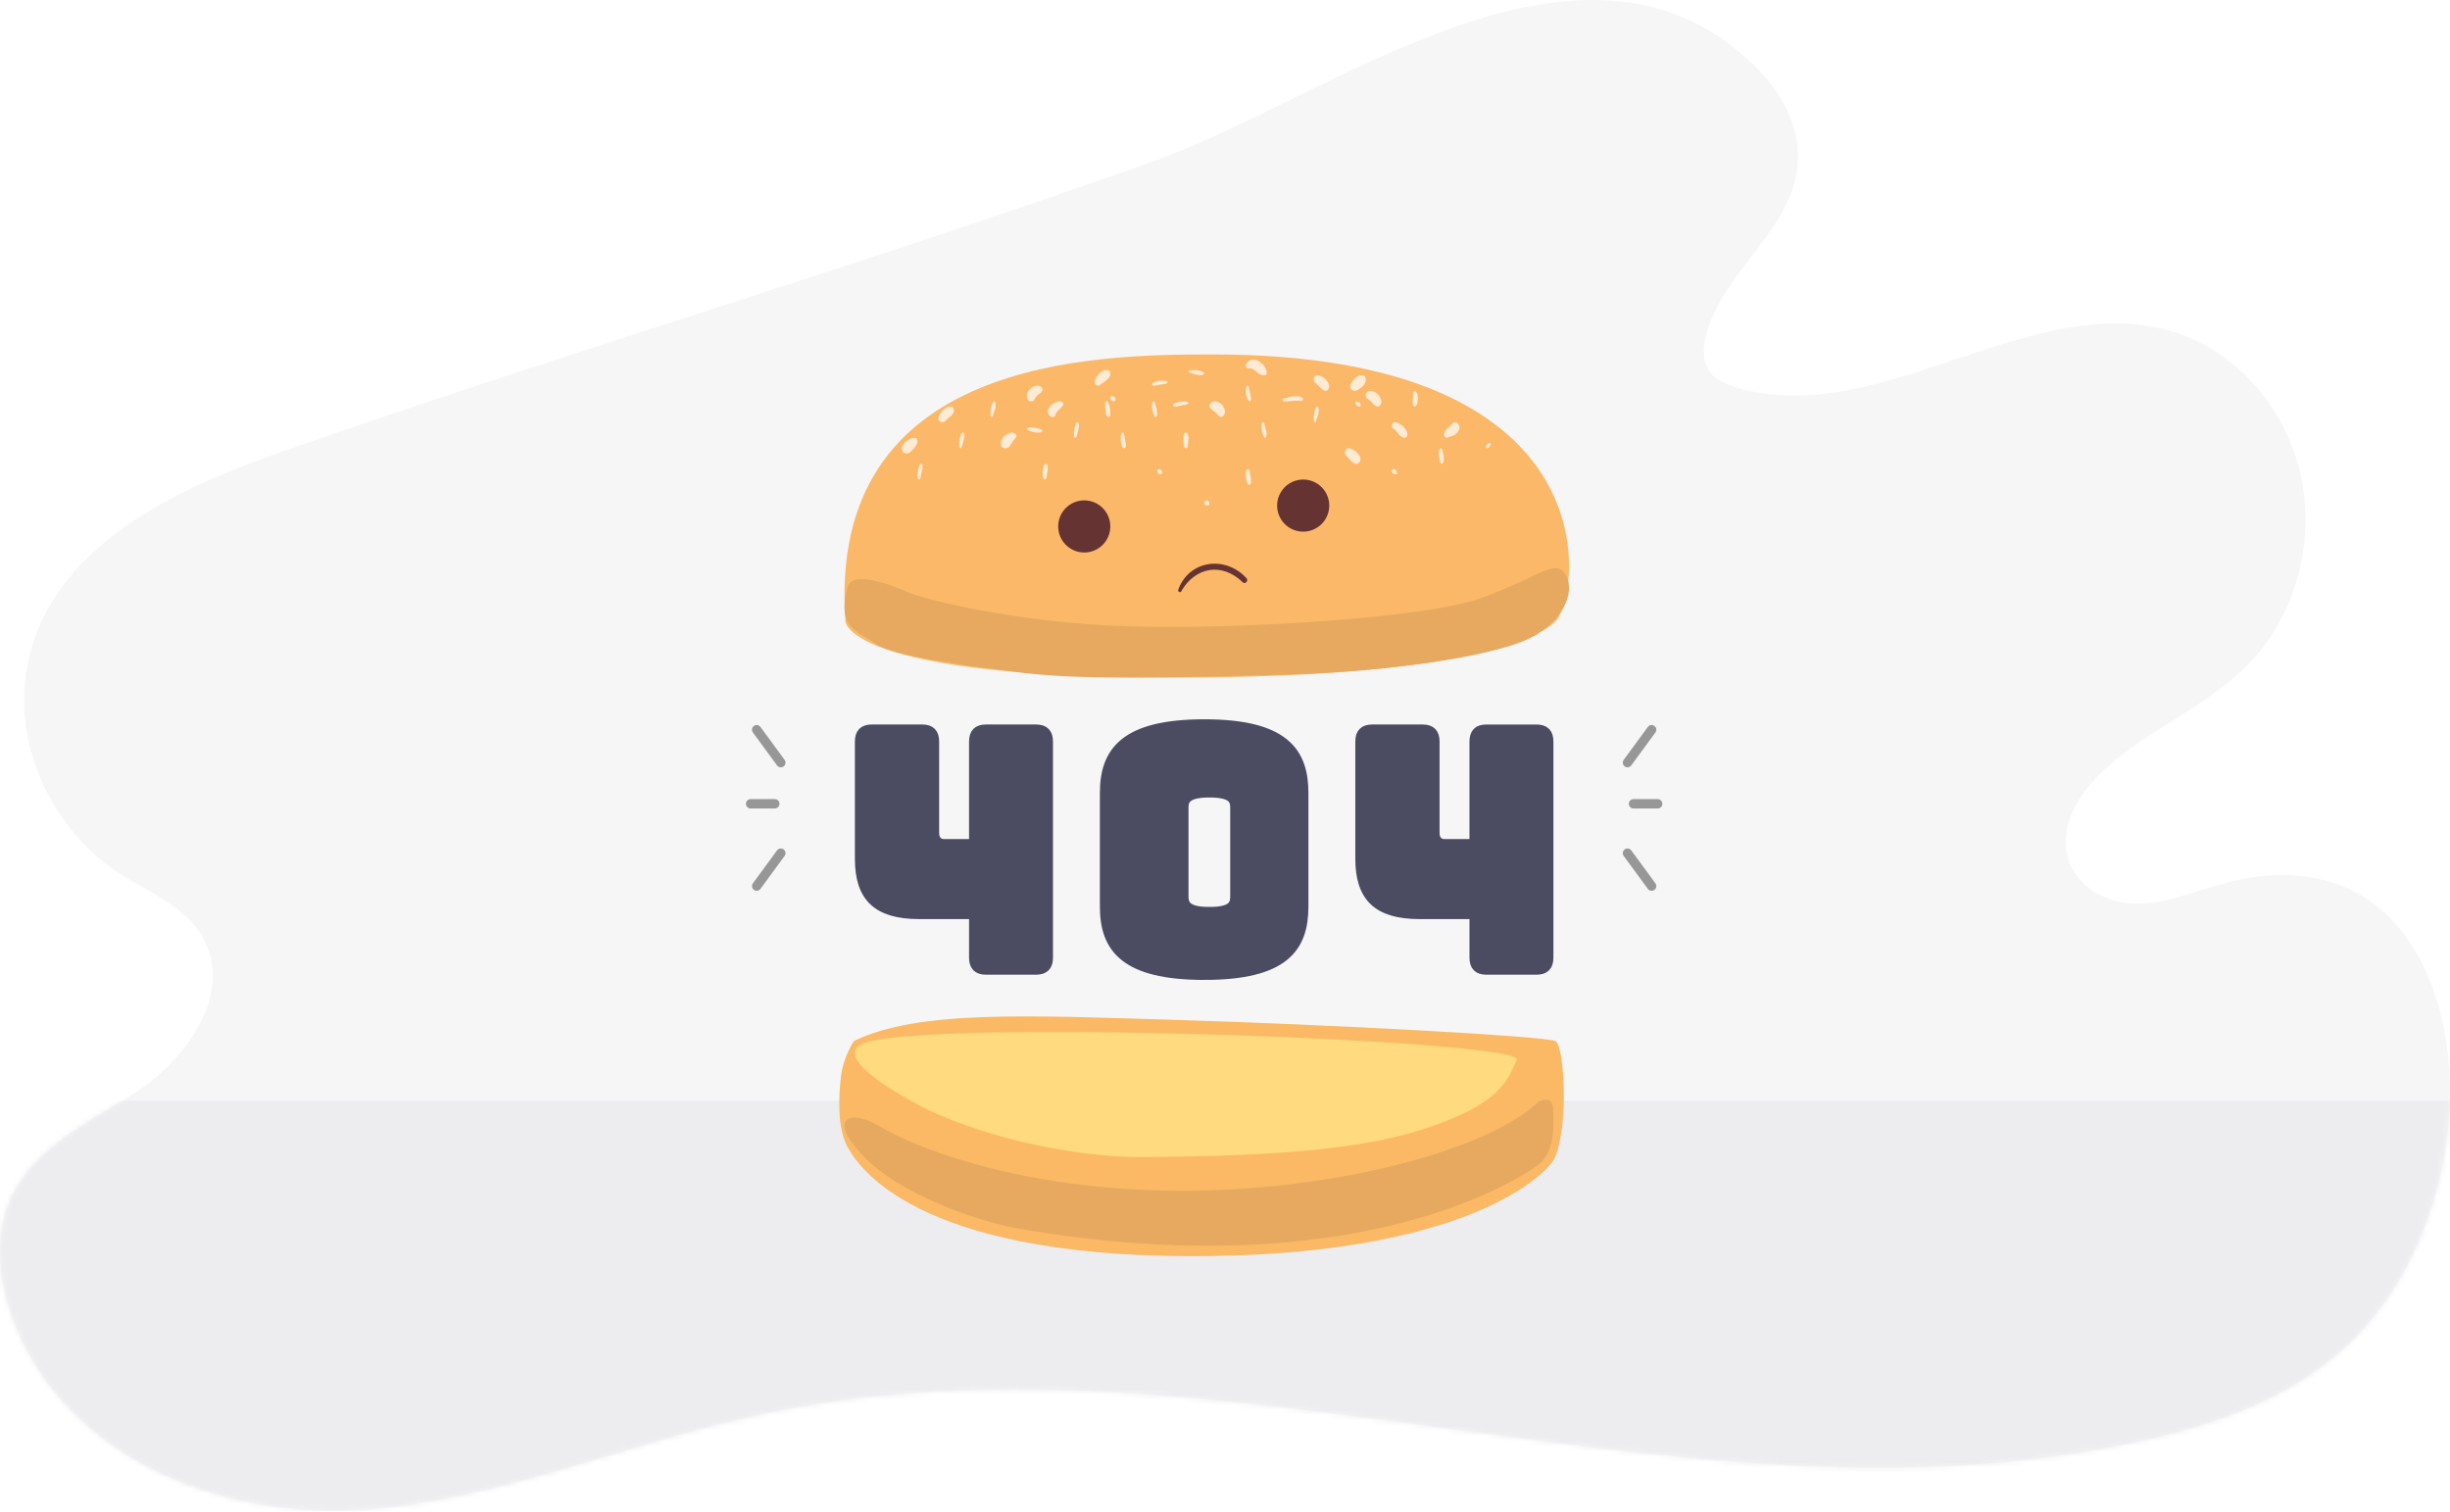<svg
        xmlns="http://www.w3.org/2000/svg"
        xmlns:xlink="http://www.w3.org/1999/xlink"
        width="470"
        height="290"
        viewBox="0 0 470 290"
      >
        <defs>
          <path
            className="fundo"
            id="prefix__a"
            d="M5.063 128.67c-2.513 15.192 5.633 31.093 17.898 38.941 5.99 3.832 13.34 6.528 16.471 13.254 4.868 10.452-3.879 22.437-13.113 28.515-9.236 6.078-20.5 10.9-24.704 21.683-2.771 7.108-1.685 15.387 1.058 22.507 10.06 26.112 39.393 37.547 65.479 36.15 26.086-1.396 50.827-12.407 76.416-18.075 87.873-19.465 180.005 24.717 267.728 4.47 13.65-3.151 27.4-8.081 37.943-17.99 11.883-11.167 18.632-28.016 19.65-45.023.97-16.225-4.34-34.495-17.744-41.806-7.834-4.273-17.196-4.1-25.7-1.774-5.43 1.483-10.767 3.808-16.369 3.848-5.601.038-11.763-3-13.386-8.808-1.707-6.107 2.182-12.41 6.642-16.577 9.072-8.474 21.203-12.707 29.441-22.126 7.927-9.063 11.264-22.574 8.574-34.716-2.692-12.141-11.326-22.538-22.188-26.715-27.683-10.645-57.844 18.377-86.152 9.873-2.101-.63-4.312-1.605-5.418-3.641-1.08-1.988-.834-4.51-.214-6.716 3.468-12.348 16.939-20.21 17.528-33.102.32-7.008-3.504-13.564-8.325-18.251-33.126-32.2-81.125 6.102-114.9 18.194-55.542 19.884-112.157 36.49-167.849 55.963-20.81 7.275-44.91 18.606-48.766 41.922z"
          />
        </defs>
        <g fill="none" fill-rule="evenodd">
          <path
            fill="#FFF"
            d="M0 0H1366V800H0z"
            transform="translate(-448 -157)"
          />
          <g transform="translate(-448 -157) translate(448 157)">
            <mask id="prefix__b" fill="#fff">
              <use xlink:href="#prefix__a" />
            </mask>
            <use fill="#F6F6F7" xlink:href="#prefix__a" />
            <path
              fill="#EDEDF0"
              fill-rule="nonzero"
              d="M-14.199 211.2H481.36V301.2H-14.199z"
              mask="url(#prefix__b)"
            />
            <g className="paes">
              <g class="pao-baixo">
                <path
                  fill="#FBB965"
                  d="M2.79 131.737s-2.073 3.155-2.479 6.868c-.406 3.713-.747 9.666 1.24 13.372 1.985 3.707 12.69 20.8 65.175 21.02 53.15.225 69.188-15.685 70.59-18.977 2.605-6.118 1.838-21.327.06-22.283-1.777-.956-44.044-3.204-72.446-4.057-28.402-.854-49.872-1.968-62.14 4.057"
                  transform="translate(161 68)"
                />
                <path
                  fill="#E6A95F"
                  d="M34.648 167.758c-8.863-1.526-23.515-6.939-30.292-14.218-6.775-7.28-2.096-8.803 3.508-5.387 5.605 3.415 24.569 11.557 54.124 12.263 29.555.706 61.424-6.946 72.2-17.053 0 0 2.705-1.47 2.768 1.509.062 2.98.428 7.948-2.769 10.507-3.196 2.558-34.805 23.526-99.54 12.379"
                  transform="translate(161 68)"
                />
                <path
                  fill="#FFDA7F"
                  d="M5.679 131.837c-6.522 1.646-.275 6.91 9.492 12.14 9.767 5.229 28.24 10.257 44.267 10.015 16.028-.243 37.48-.481 52.543-5.333 15.06-4.852 16.223-9.55 17.998-13.298 1.774-3.748-107.32-7.809-124.3-3.524"
                  transform="translate(161 68)"
                />
              </g>
              <g className="pao-cima">
                <path
                  fill="#FBB868"
                  d="M71.37 0C49.008.035-2.43.631 1.18 51.16c0 0-.018 10.84 62.825 10.84 62.844 0 72.591-9.633 73.721-11.173C142.284 44.623 147.583-.117 71.37 0"
                  transform="translate(161 68)"
                />
                <path
                  fill="#E6A95F"
                  d="M34.552 61c-7.628-1.006-23.98-2.904-27.586-5.506-3.606-2.604-7.448-2.895-5.39-10.826.842-3.242 7.976-.619 11.264.839 3.289 1.458 21.239 6.047 42.989 6.673 21.75.625 57.126-1.679 67.42-5.458 9.806-3.598 13.662-7.027 15.493-5.228 2.396 2.351 1.687 8.008-4.913 12.215-6.252 3.985-27.53 7.2-49.434 7.76-21.904.56-38.604 1.012-49.843-.469"
                  transform="translate(161 68)"
                />
                <path
                  fill="#FFEAD4"
                  d="M45.508 13.114c-.368.549-.54 1.598-.503 2.445.017.392.297.604.45.287.143-.297.222-.617.303-.978.087-.387.197-.735.238-1.15.042-.44-.257-.95-.488-.604M42.092 9.016c-.694.13-1.446.61-1.774 1.098-.168.248-.3.512-.317.792-.017.313.154.503.29.776.249.494 1.245.392 1.22-.162-.014-.274.33-.612.54-.817.367-.361.75-.62.923-1.075.154-.404-.413-.7-.882-.612M51.621 9.247c-.182-.409-.68-.325-.615.364.063.687.007 1.485.25 2.067.19.458.694.473.737-.25.043-.759-.109-1.592-.372-2.181M32.55 15.101c-1.206.547-1.849 1.662-1.414 2.552.188.384 1.21.504 1.46.077.188-.32.407-.629.616-.942.243-.363.63-.675.767-1.064.173-.486-.753-.93-1.43-.623M29.793 9.012c-.26-.108-.498.532-.62.942-.166.565-.205 1.033-.149 1.674.053.59.424.405.493-.048-.002.014.102-.302.138-.4.093-.247.18-.497.262-.76.113-.359.144-1.297-.124-1.408M38.384 6.056c-.737-.211-1.406.211-1.881.674-.53.514-.607 1.19-.39 1.829.167.5 1.09.632 1.326.096.127-.285.31-.53.533-.764.304-.32.72-.44.944-.848.237-.429-.053-.85-.532-.987M21.722 10.101c-.484-.28-1.16.08-1.542.378-.57.444-.957.924-1.152 1.628-.21.764.802 1.182 1.296.663.4-.42.901-.746 1.308-1.172.319-.334.594-1.205.09-1.497M23.513 15.078c-.385.414-.505 1.566-.513 2.381-.005.47.333.749.47.35.206-.592.422-1.34.517-2.047.082-.598-.253-.921-.474-.684M38.964 14.6c-.26-.324-1.293-.581-2.192-.6-.626-.012-.971.28-.65.452.459.244 1.155.57 2.063.547.56-.014.936-.205.78-.4M51.58 3.028c-.54-.1-.912.074-1.399.401-.45.304-.83.813-1.092 1.395-.344.76.386 1.437.866 1.076.662-.5 1.41-.857 1.914-1.641.255-.397.126-1.152-.29-1.23M66.234 9c-.923 0-2.062.305-2.227.708-.074.182.437.384.836.247.537-.185 1.29-.187 1.832-.364.59-.193.337-.591-.441-.591M60.589 9.375c-.101-.522-.482-.493-.556.048-.12.852.102 1.815.423 2.412.213.396.543.02.544-.494.002-.736-.283-1.302-.411-1.966M69.955 3.569c-.44-.473-1.713-.712-2.727-.479-.37.085-.24.315.044.396.601.173 1.168.408 1.848.503.49.069 1.042-.199.835-.42M73.956 10.626c-.231-.836-.735-1.255-1.316-1.507-.24-.104-.5-.147-.75-.1-.148.028-.273.063-.407.161-.032.022-.373.238-.223.161-.282.148-.382.791-.057.979.117.067.22.24.333.325.168.128.336.247.508.364.327.219.564.609.873.868.537.45 1.27-.42 1.04-1.251M66.549 15.017c-.83-.233-.486 2.056-.435 2.528.055.51.678.664.741.08.068-.628.42-2.405-.306-2.608M54.803 16.301c-.065-.347-.1-.709-.19-1.038-.107-.393-.44-.32-.532.052-.186.746-.052 2.313.405 2.636.225.16.545-.077.512-.623-.024-.375-.13-.676-.195-1.027M39.534 21.024c-.423.212-.58 1.352-.523 2.174.066.946.664 1.13.785.144.065-.538.22-1.041.203-1.612-.016-.528-.238-.82-.465-.706M15.946 21.201c-.04-.142-.134-.197-.214-.2-.311-.02-.464.621-.576 1.05-.124.468-.188.945-.14 1.461.053.562.486.699.57.088.053-.375.146-.754.233-1.107.108-.439.265-.815.127-1.292M14.918 16.274c-.067-.169-.25-.279-.46-.274-.571.015-1.05.232-1.55.61-.562.422-.976 1.023-.899 1.675.081.697.993.942 1.574.476.407-.326.746-.755 1.058-1.149.364-.462.441-.923.277-1.338M62.906 5.209c-.447-.277-1.34-.251-1.957-.083-.279.077-.57.172-.738.298-.069.051-.108.105-.15.16-.025.038-.037.076-.038.115.043.077.042.09-.003.037-.154.243.622.357.925.173.227-.051.444-.104.705-.13.521-.054 1.021-.089 1.286-.315.092-.078.088-.182-.03-.255M52.906 8.291c-.191-.24-.402-.204-.634-.28-.218-.073-.326.255-.245.491.117.34.438.509.697.497.26-.01.37-.472.182-.708M80.437 1.283c-.385-.22-.844-.327-1.272-.266-.497.071-.7.363-1.033.724-.356.388.07 1.143.54.93l-.065-.083c.095.05.192.08.295.09.177.032.31.074.477.16.373.189.702.503 1.023.78.348.301 1.738.788 1.586-.245-.141-.963-.789-1.652-1.551-2.09M78.955 8.082c-.134-.55-.259-1.126-.366-1.703-.102-.548-.457-.476-.541.05-.073.453-.057.877.01 1.331.083.548.286.874.512 1.17.11.144.276.048.357-.132.097-.215.088-.476.028-.716M87.395 8c-.77.016-1.317.338-2.032.43-.505.065-.477.525.046.56.713.047 1.359-.082 2.053-.14.468-.04 1.35.253 1.516-.164.191-.483-.906-.7-1.583-.685M81.958 14.767c-.103-.44-.306-.8-.377-1.279-.095-.644-.518-.678-.57.063-.07.998.19 1.845.53 2.34.293.426.566-.494.417-1.124M99.918 9.365c-.177-.18-.36-.23-.56-.337-.295-.16-.508.405-.225.646.181.155.805.626.863.04.012-.119-.003-.273-.078-.349M93.308 4.792c-.387-.436-.932-.682-1.466-.78-.809-.145-1.17 1.02-.47 1.477.65.427 1.772 2.34 2.503 1.097.376-.641-.178-1.356-.567-1.794M91.498 10.138c-.32.55-.428 1.334-.494 2.18-.043.546.266.928.442.494.21-.512.38-1.126.522-1.741.139-.605-.204-1.393-.47-.933M103.977 8.863c-.265-1.177-1.477-2.153-2.51-1.784-.548.195-.653 1.156-.104 1.442.294.153.53.397.762.655.326.36.549.611.988.784.564.223.992-.535.864-1.097M100.988 4.781c.03-.437-.169-.702-.568-.724-.906-.33-1.89.849-2.3 1.608-.47.873.538 1.63 1.223 1.22.683-.406 1.786-1.108 1.645-2.104M110.532 7.06c-.238-.218-.568.203-.463.619l.012.045c-.01.096-.001.204 0 .297 0 .14-.016.294-.025.434-.012.181-.043.357-.053.539-.013.245.016.45.06.612.091.33.32.515.53.304.108-.11.286-.37.335-.709.04-.276.058-.554.07-.836.024-.568-.189-1.052-.466-1.306M108.458 14.127c-.434-.548-.995-.921-1.662-1.103-.746-.203-1.116.933-.445 1.28.216.11.4.251.557.443.204.248.42.648.672.84.348.262.868.645 1.249.23.437-.478-.064-1.305-.37-1.69M117.71 13.184c-.282.276-.558.555-.852.815-.143.126-.333.256-.446.42-.108.156-.174.34-.284.489-.392.535.193 1.412.694.973.104-.091.318-.086.446-.134.16-.062.324-.11.486-.169.51-.186.872-.578 1.145-1.11.418-.816-.553-1.907-1.188-1.284M97.93 18.019c-.834-.165-1.209.791-.697 1.348.495.538 1.83 2.49 2.627 1.2.636-1.034-1.044-2.373-1.93-2.548M124.69 17.006c-.372.072-.428.396-.629.626-.202.23.139.496.376.3.22-.181.506-.403.559-.676.032-.168-.129-.285-.307-.25M115.979 19.839c-.079-.499-.153-.976-.264-1.445-.205-.86-.853-.174-.689.73.089.49.148.982.25 1.46.196.907.849.182.703-.745M78.957 24.496c.068-.31.05-.616-.02-.91-.077-.321-.14-.65-.183-1.002-.099-.82-.671-.76-.736.076-.056.71.019 1.361.23 1.918.132.348.265.461.467.377-.18.076.075.038.116.016.071-.038.117-.183.135-.33.01-.08.063-.472-.009-.145M61.924 22.403c-.057-.057-.16-.13-.189-.2-.132-.33-.73-.229-.735.1-.004.27.047.533.379.665.186.073.458.02.543-.14l.027-.053c.06-.114.083-.266-.025-.372M106.798 22.22c-.107-.292-.757-.304-.794.028-.032.293.107.618.488.731.229.068.532-.032.507-.257-.021-.186-.137-.329-.201-.502M70.884 28.197c-.13-.291-.716-.24-.83.025-.131.304-.034.606.41.754.101.033.24.034.334-.012.326-.16.181-.553.086-.767"
                  transform="translate(161 68)"
                />
                <g className="olhos">
                  <path
                    fill="#633"
                    d="M51.976 32.505c.27 2.748-1.735 5.197-4.476 5.47-2.748.274-5.199-1.732-5.476-4.48-.27-2.748 1.735-5.197 4.483-5.47 2.748-.274 5.192 1.733 5.469 4.48M93.976 28.505c.27 2.748-1.735 5.197-4.483 5.47-2.748.273-5.192-1.733-5.469-4.48-.27-2.748 1.735-5.197 4.483-5.47 2.748-.274 5.192 1.733 5.469  4.48M65.03 45.127c2.1-5.726 9.106-6.606 13.113-2.171.408.462-.277 1.204-.725.77-3.981-3.892-9.17-2.951-11.83 1.745-.187.333-.68-.002-.558-.344 "
                    transform="translate(161 68)"
                  />
                </g>
              </g>
            </g>
            <g
              fill-rule="nonzero"
              stroke="#979797"
              stroke-linecap="round"
              stroke-width="1.8"
              className="left-sparks"
            >
              <path d="M23.684 5.789L30 1.158" transform="rotate(-90 157 13)" />
              <path
                d="M0 5.789L6.316 1.158"
                transform="rotate(-90 157 13) matrix(-1 0 0 1 6.316 0)"
              />
              <path d="M15.789 4.632L15.789 0" transform="rotate(-90 157 13)" />
            </g>
            <g
              fill-rule="nonzero"
              stroke="#979797"
              stroke-linecap="round"
              stroke-width="1.8"
              className="right-sparks"
            >
              <path
                d="M23.684 5.789L30 1.158"
                transform="matrix(0 -1 -1 0 318 170)"
              />
              <path
                d="M0 5.789L6.316 1.158"
                transform="matrix(0 -1 -1 0 318 170) matrix(-1 0 0 1 6.316 0)"
              />
              <path
                d="M15.789 4.632L15.789 0"
                transform="matrix(0 -1 -1 0 318 170)"
              />
            </g>
            <path
              fill="#4B4B62"
              className="path"
              fill-rule="nonzero"
              stroke="#4B4B62"
              stroke-width="2"
              d="M198.754 186c1.56 0 2.246-.703 2.246-2.3v-41.4c0-1.597-.686-2.3-2.246-2.3h-9.608c-1.56 0-2.247.703-2.247 2.3v19.678h-5.802c-1.185 0-1.934-.83-1.934-2.172V142.3c0-1.597-.686-2.3-2.246-2.3h-9.67c-1.56 0-2.247.703-2.247 2.3v22.425c0 7.283 3.244 10.606 11.355 10.606H186.9v8.369c0 1.597.687 2.3 2.247 2.3h9.608zm32.277 1c15.3 0 18.969-5.248 18.969-13.056V152.12c0-7.808-3.67-13.12-18.969-13.12-15.3 0-19.031 5.312-19.031 13.12v21.824c0 7.808 3.732 13.056 19.031 13.056zm.969-12c-4.25 0-5-1.27-5-2.986v-17.091c0-1.652.75-2.923 5-2.923 4.313 0 5 1.27 5 2.923v17.09c0 1.716-.688 2.987-5 2.987zm62.754 11c1.56 0 2.246-.703 2.246-2.3v-41.4c0-1.597-.686-2.3-2.246-2.3h-9.608c-1.56 0-2.247.703-2.247 2.3v19.678h-5.802c-1.185 0-1.934-.83-1.934-2.172V142.3c0-1.597-.686-2.3-2.246-2.3h-9.67c-1.56 0-2.247.703-2.247 2.3v22.425c0 7.283 3.244 10.606 11.355 10.606H282.9v8.369c0 1.597.687 2.3 2.247 2.3h9.608z"
            />
          </g>
        </g>
      </svg>